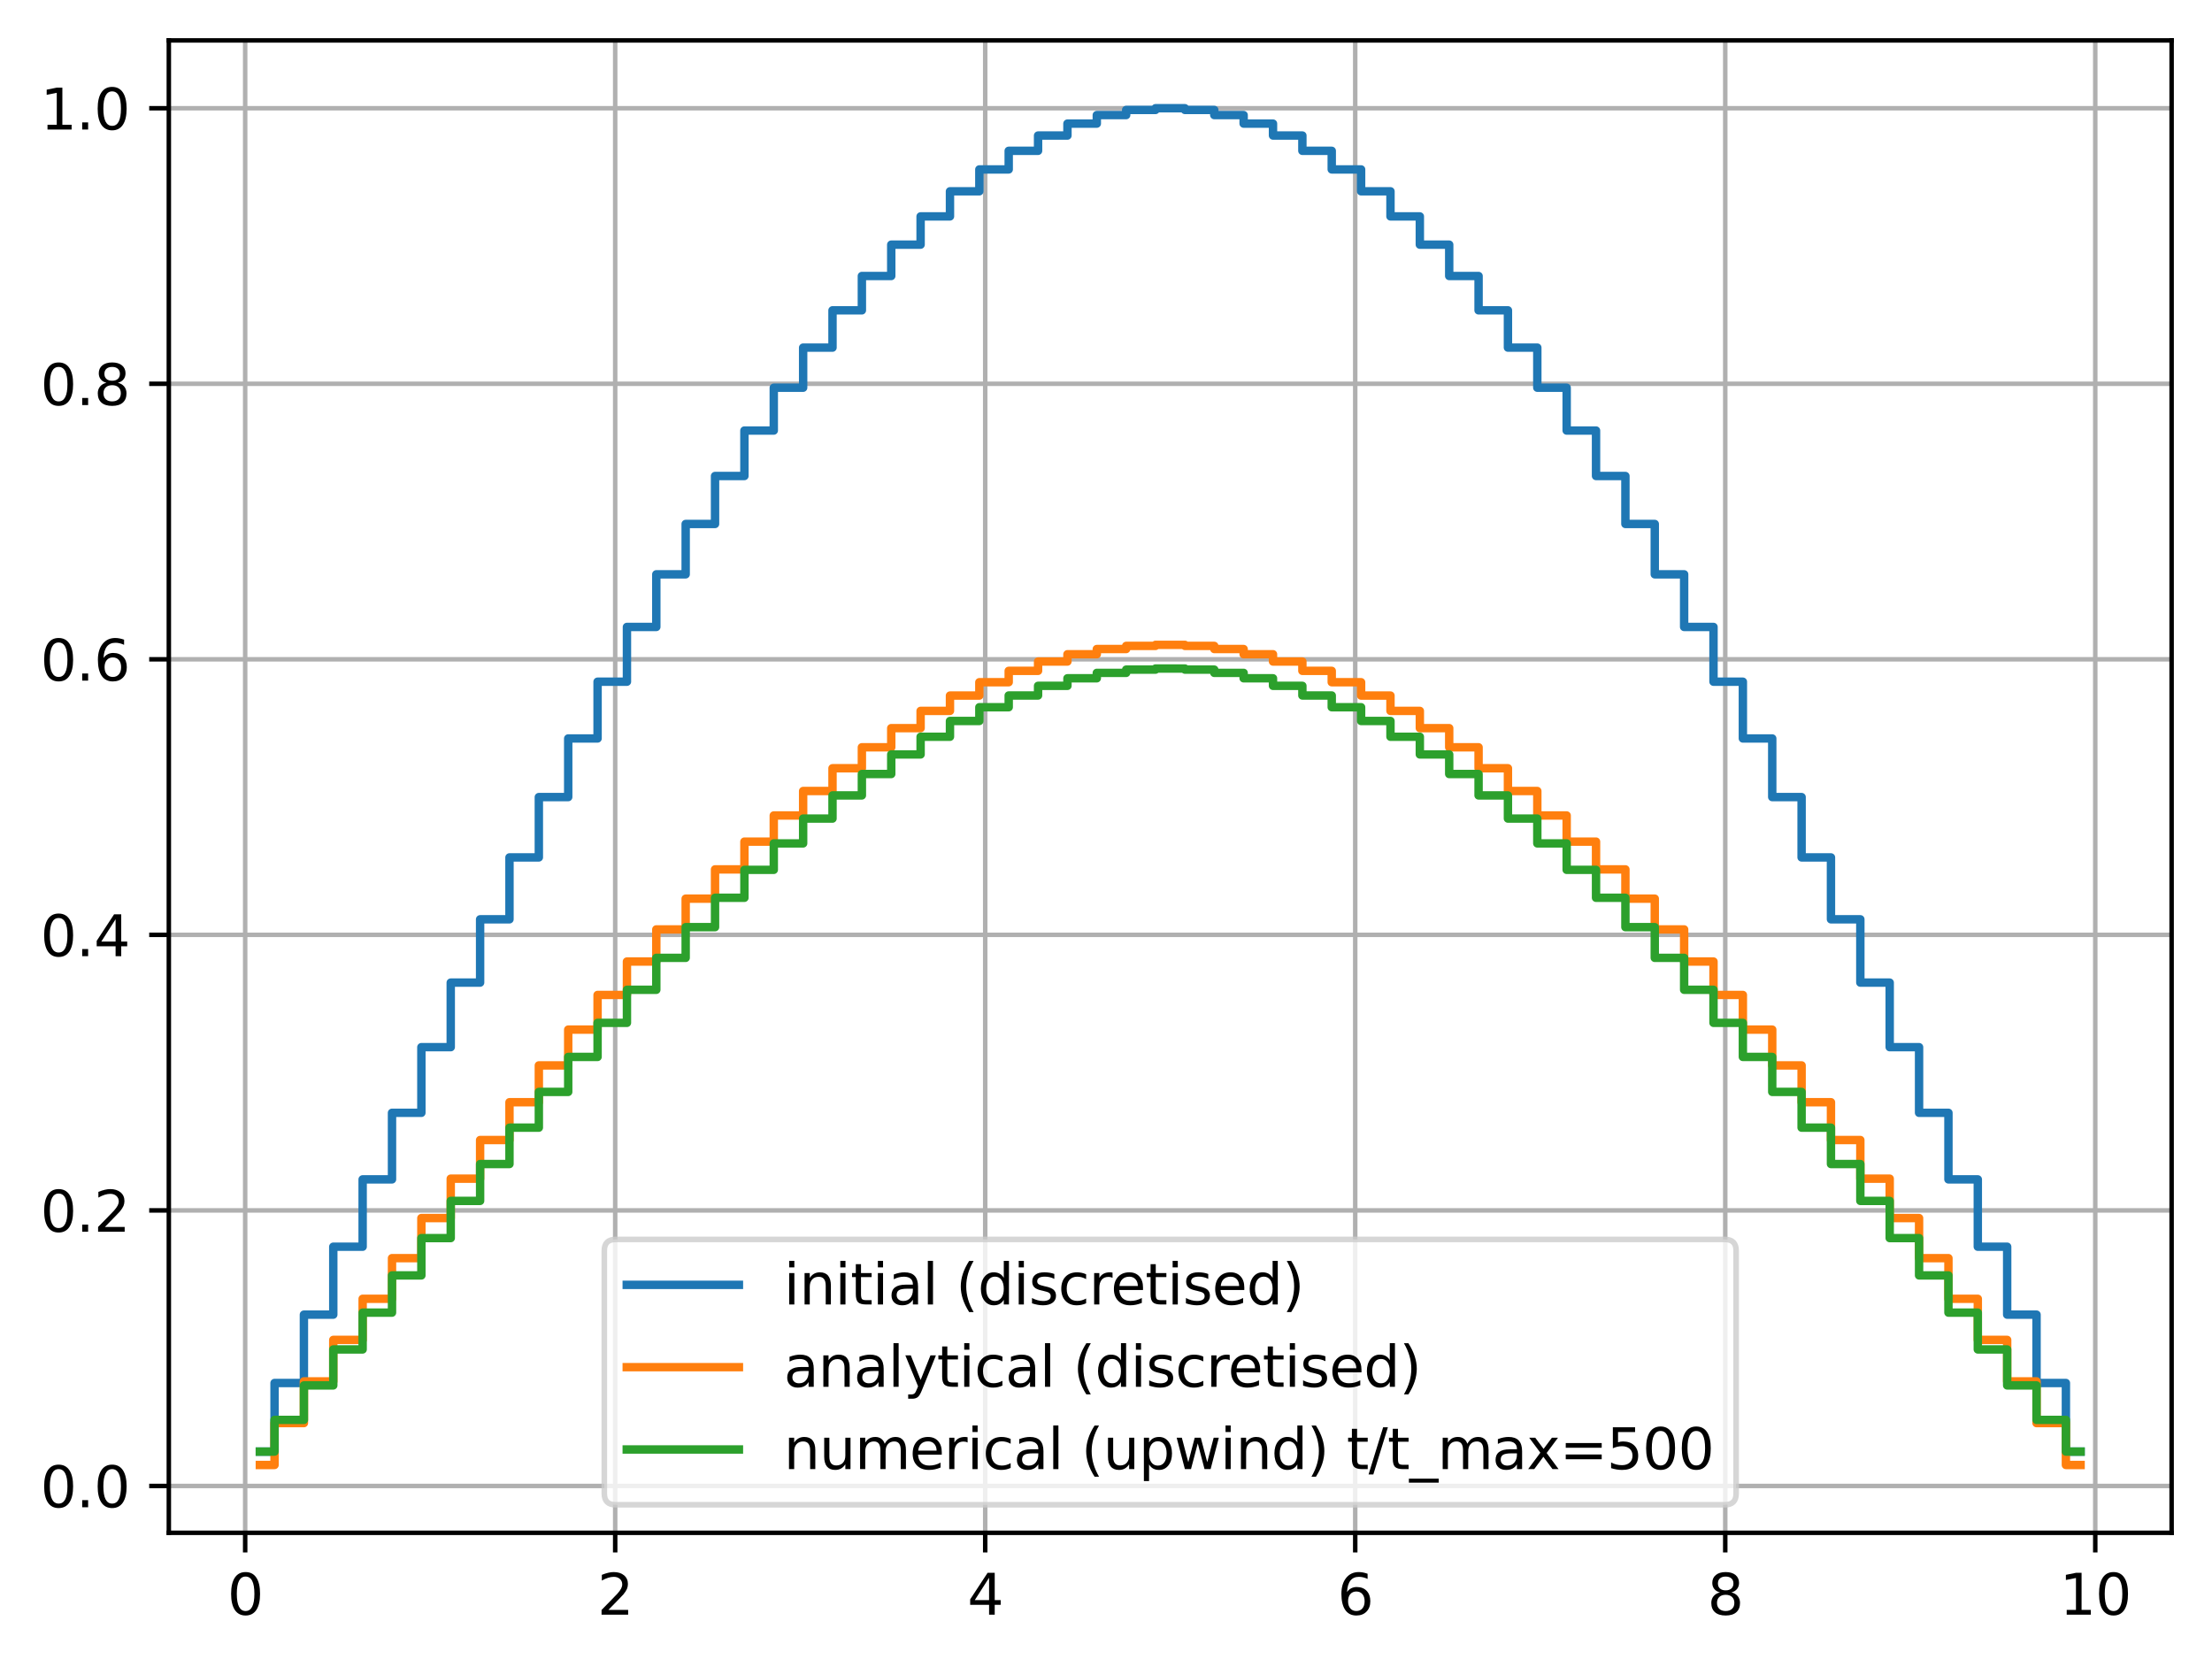 <?xml version="1.0" encoding="utf-8" standalone="no"?>
<!DOCTYPE svg PUBLIC "-//W3C//DTD SVG 1.1//EN"
  "http://www.w3.org/Graphics/SVG/1.1/DTD/svg11.dtd">
<svg xmlns:xlink="http://www.w3.org/1999/xlink" width="394.423pt" height="297.19pt" viewBox="0 0 394.423 297.19" xmlns="http://www.w3.org/2000/svg" version="1.1">
 <defs>
  <style type="text/css">*{stroke-linejoin: round; stroke-linecap: butt}</style>
 </defs>
 <g id="figure_1">
  <g id="patch_1">
   <path d="M 0 297.19 
L 394.423 297.19 
L 394.423 0 
L 0 0 
z
" style="fill: #ffffff"/>
  </g>
  <g id="axes_1">
   <g id="patch_2">
    <path d="M 30.103 273.312 
L 387.223 273.312 
L 387.223 7.2 
L 30.103 7.2 
z
" style="fill: #ffffff"/>
   </g>
   <g id="matplotlib.axis_1">
    <g id="xtick_1">
     <g id="line2d_1">
      <path d="M 43.718 273.312 
L 43.718 7.2 
" clip-path="url(#pfc6f43fe8e)" style="fill: none; stroke: #b0b0b0; stroke-width: 0.8; stroke-linecap: square"/>
     </g>
     <g id="line2d_2">
      <defs>
       <path id="mfaf124a286" d="M 0 0 
L 0 3.5 
" style="stroke: #000000; stroke-width: 0.8"/>
      </defs>
      <g>
       <use xlink:href="#mfaf124a286" x="43.718" y="273.312" style="stroke: #000000; stroke-width: 0.8"/>
      </g>
     </g>
     <g id="text_1">
      <!-- 0 -->
      <g transform="translate(40.536 287.91) scale(0.1 -0.1)">
       <defs>
        <path id="DejaVuSans-30" d="M 2034 4250 
Q 1547 4250 1301 3770 
Q 1056 3291 1056 2328 
Q 1056 1369 1301 889 
Q 1547 409 2034 409 
Q 2525 409 2770 889 
Q 3016 1369 3016 2328 
Q 3016 3291 2770 3770 
Q 2525 4250 2034 4250 
z
M 2034 4750 
Q 2819 4750 3233 4129 
Q 3647 3509 3647 2328 
Q 3647 1150 3233 529 
Q 2819 -91 2034 -91 
Q 1250 -91 836 529 
Q 422 1150 422 2328 
Q 422 3509 836 4129 
Q 1250 4750 2034 4750 
z
" transform="scale(0.016)"/>
       </defs>
       <use xlink:href="#DejaVuSans-30"/>
      </g>
     </g>
    </g>
    <g id="xtick_2">
     <g id="line2d_3">
      <path d="M 109.696 273.312 
L 109.696 7.2 
" clip-path="url(#pfc6f43fe8e)" style="fill: none; stroke: #b0b0b0; stroke-width: 0.8; stroke-linecap: square"/>
     </g>
     <g id="line2d_4">
      <g>
       <use xlink:href="#mfaf124a286" x="109.696" y="273.312" style="stroke: #000000; stroke-width: 0.8"/>
      </g>
     </g>
     <g id="text_2">
      <!-- 2 -->
      <g transform="translate(106.515 287.91) scale(0.1 -0.1)">
       <defs>
        <path id="DejaVuSans-32" d="M 1228 531 
L 3431 531 
L 3431 0 
L 469 0 
L 469 531 
Q 828 903 1448 1529 
Q 2069 2156 2228 2338 
Q 2531 2678 2651 2914 
Q 2772 3150 2772 3378 
Q 2772 3750 2511 3984 
Q 2250 4219 1831 4219 
Q 1534 4219 1204 4116 
Q 875 4013 500 3803 
L 500 4441 
Q 881 4594 1212 4672 
Q 1544 4750 1819 4750 
Q 2544 4750 2975 4387 
Q 3406 4025 3406 3419 
Q 3406 3131 3298 2873 
Q 3191 2616 2906 2266 
Q 2828 2175 2409 1742 
Q 1991 1309 1228 531 
z
" transform="scale(0.016)"/>
       </defs>
       <use xlink:href="#DejaVuSans-32"/>
      </g>
     </g>
    </g>
    <g id="xtick_3">
     <g id="line2d_5">
      <path d="M 175.674 273.312 
L 175.674 7.2 
" clip-path="url(#pfc6f43fe8e)" style="fill: none; stroke: #b0b0b0; stroke-width: 0.8; stroke-linecap: square"/>
     </g>
     <g id="line2d_6">
      <g>
       <use xlink:href="#mfaf124a286" x="175.674" y="273.312" style="stroke: #000000; stroke-width: 0.8"/>
      </g>
     </g>
     <g id="text_3">
      <!-- 4 -->
      <g transform="translate(172.493 287.91) scale(0.1 -0.1)">
       <defs>
        <path id="DejaVuSans-34" d="M 2419 4116 
L 825 1625 
L 2419 1625 
L 2419 4116 
z
M 2253 4666 
L 3047 4666 
L 3047 1625 
L 3713 1625 
L 3713 1100 
L 3047 1100 
L 3047 0 
L 2419 0 
L 2419 1100 
L 313 1100 
L 313 1709 
L 2253 4666 
z
" transform="scale(0.016)"/>
       </defs>
       <use xlink:href="#DejaVuSans-34"/>
      </g>
     </g>
    </g>
    <g id="xtick_4">
     <g id="line2d_7">
      <path d="M 241.652 273.312 
L 241.652 7.2 
" clip-path="url(#pfc6f43fe8e)" style="fill: none; stroke: #b0b0b0; stroke-width: 0.8; stroke-linecap: square"/>
     </g>
     <g id="line2d_8">
      <g>
       <use xlink:href="#mfaf124a286" x="241.652" y="273.312" style="stroke: #000000; stroke-width: 0.8"/>
      </g>
     </g>
     <g id="text_4">
      <!-- 6 -->
      <g transform="translate(238.471 287.91) scale(0.1 -0.1)">
       <defs>
        <path id="DejaVuSans-36" d="M 2113 2584 
Q 1688 2584 1439 2293 
Q 1191 2003 1191 1497 
Q 1191 994 1439 701 
Q 1688 409 2113 409 
Q 2538 409 2786 701 
Q 3034 994 3034 1497 
Q 3034 2003 2786 2293 
Q 2538 2584 2113 2584 
z
M 3366 4563 
L 3366 3988 
Q 3128 4100 2886 4159 
Q 2644 4219 2406 4219 
Q 1781 4219 1451 3797 
Q 1122 3375 1075 2522 
Q 1259 2794 1537 2939 
Q 1816 3084 2150 3084 
Q 2853 3084 3261 2657 
Q 3669 2231 3669 1497 
Q 3669 778 3244 343 
Q 2819 -91 2113 -91 
Q 1303 -91 875 529 
Q 447 1150 447 2328 
Q 447 3434 972 4092 
Q 1497 4750 2381 4750 
Q 2619 4750 2861 4703 
Q 3103 4656 3366 4563 
z
" transform="scale(0.016)"/>
       </defs>
       <use xlink:href="#DejaVuSans-36"/>
      </g>
     </g>
    </g>
    <g id="xtick_5">
     <g id="line2d_9">
      <path d="M 307.63 273.312 
L 307.63 7.2 
" clip-path="url(#pfc6f43fe8e)" style="fill: none; stroke: #b0b0b0; stroke-width: 0.8; stroke-linecap: square"/>
     </g>
     <g id="line2d_10">
      <g>
       <use xlink:href="#mfaf124a286" x="307.63" y="273.312" style="stroke: #000000; stroke-width: 0.8"/>
      </g>
     </g>
     <g id="text_5">
      <!-- 8 -->
      <g transform="translate(304.449 287.91) scale(0.1 -0.1)">
       <defs>
        <path id="DejaVuSans-38" d="M 2034 2216 
Q 1584 2216 1326 1975 
Q 1069 1734 1069 1313 
Q 1069 891 1326 650 
Q 1584 409 2034 409 
Q 2484 409 2743 651 
Q 3003 894 3003 1313 
Q 3003 1734 2745 1975 
Q 2488 2216 2034 2216 
z
M 1403 2484 
Q 997 2584 770 2862 
Q 544 3141 544 3541 
Q 544 4100 942 4425 
Q 1341 4750 2034 4750 
Q 2731 4750 3128 4425 
Q 3525 4100 3525 3541 
Q 3525 3141 3298 2862 
Q 3072 2584 2669 2484 
Q 3125 2378 3379 2068 
Q 3634 1759 3634 1313 
Q 3634 634 3220 271 
Q 2806 -91 2034 -91 
Q 1263 -91 848 271 
Q 434 634 434 1313 
Q 434 1759 690 2068 
Q 947 2378 1403 2484 
z
M 1172 3481 
Q 1172 3119 1398 2916 
Q 1625 2713 2034 2713 
Q 2441 2713 2670 2916 
Q 2900 3119 2900 3481 
Q 2900 3844 2670 4047 
Q 2441 4250 2034 4250 
Q 1625 4250 1398 4047 
Q 1172 3844 1172 3481 
z
" transform="scale(0.016)"/>
       </defs>
       <use xlink:href="#DejaVuSans-38"/>
      </g>
     </g>
    </g>
    <g id="xtick_6">
     <g id="line2d_11">
      <path d="M 373.609 273.312 
L 373.609 7.2 
" clip-path="url(#pfc6f43fe8e)" style="fill: none; stroke: #b0b0b0; stroke-width: 0.8; stroke-linecap: square"/>
     </g>
     <g id="line2d_12">
      <g>
       <use xlink:href="#mfaf124a286" x="373.609" y="273.312" style="stroke: #000000; stroke-width: 0.8"/>
      </g>
     </g>
     <g id="text_6">
      <!-- 10 -->
      <g transform="translate(367.246 287.91) scale(0.1 -0.1)">
       <defs>
        <path id="DejaVuSans-31" d="M 794 531 
L 1825 531 
L 1825 4091 
L 703 3866 
L 703 4441 
L 1819 4666 
L 2450 4666 
L 2450 531 
L 3481 531 
L 3481 0 
L 794 0 
L 794 531 
z
" transform="scale(0.016)"/>
       </defs>
       <use xlink:href="#DejaVuSans-31"/>
       <use xlink:href="#DejaVuSans-30" transform="translate(63.623 0)"/>
      </g>
     </g>
    </g>
   </g>
   <g id="matplotlib.axis_2">
    <g id="ytick_1">
     <g id="line2d_13">
      <path d="M 30.103 264.955 
L 387.223 264.955 
" clip-path="url(#pfc6f43fe8e)" style="fill: none; stroke: #b0b0b0; stroke-width: 0.8; stroke-linecap: square"/>
     </g>
     <g id="line2d_14">
      <defs>
       <path id="m0161c56a48" d="M 0 0 
L -3.5 0 
" style="stroke: #000000; stroke-width: 0.8"/>
      </defs>
      <g>
       <use xlink:href="#m0161c56a48" x="30.103" y="264.955" style="stroke: #000000; stroke-width: 0.8"/>
      </g>
     </g>
     <g id="text_7">
      <!-- 0.0 -->
      <g transform="translate(7.2 268.754) scale(0.1 -0.1)">
       <defs>
        <path id="DejaVuSans-2e" d="M 684 794 
L 1344 794 
L 1344 0 
L 684 0 
L 684 794 
z
" transform="scale(0.016)"/>
       </defs>
       <use xlink:href="#DejaVuSans-30"/>
       <use xlink:href="#DejaVuSans-2e" transform="translate(63.623 0)"/>
       <use xlink:href="#DejaVuSans-30" transform="translate(95.41 0)"/>
      </g>
     </g>
    </g>
    <g id="ytick_2">
     <g id="line2d_15">
      <path d="M 30.103 215.823 
L 387.223 215.823 
" clip-path="url(#pfc6f43fe8e)" style="fill: none; stroke: #b0b0b0; stroke-width: 0.8; stroke-linecap: square"/>
     </g>
     <g id="line2d_16">
      <g>
       <use xlink:href="#m0161c56a48" x="30.103" y="215.823" style="stroke: #000000; stroke-width: 0.8"/>
      </g>
     </g>
     <g id="text_8">
      <!-- 0.2 -->
      <g transform="translate(7.2 219.622) scale(0.1 -0.1)">
       <use xlink:href="#DejaVuSans-30"/>
       <use xlink:href="#DejaVuSans-2e" transform="translate(63.623 0)"/>
       <use xlink:href="#DejaVuSans-32" transform="translate(95.41 0)"/>
      </g>
     </g>
    </g>
    <g id="ytick_3">
     <g id="line2d_17">
      <path d="M 30.103 166.691 
L 387.223 166.691 
" clip-path="url(#pfc6f43fe8e)" style="fill: none; stroke: #b0b0b0; stroke-width: 0.8; stroke-linecap: square"/>
     </g>
     <g id="line2d_18">
      <g>
       <use xlink:href="#m0161c56a48" x="30.103" y="166.691" style="stroke: #000000; stroke-width: 0.8"/>
      </g>
     </g>
     <g id="text_9">
      <!-- 0.4 -->
      <g transform="translate(7.2 170.491) scale(0.1 -0.1)">
       <use xlink:href="#DejaVuSans-30"/>
       <use xlink:href="#DejaVuSans-2e" transform="translate(63.623 0)"/>
       <use xlink:href="#DejaVuSans-34" transform="translate(95.41 0)"/>
      </g>
     </g>
    </g>
    <g id="ytick_4">
     <g id="line2d_19">
      <path d="M 30.103 117.56 
L 387.223 117.56 
" clip-path="url(#pfc6f43fe8e)" style="fill: none; stroke: #b0b0b0; stroke-width: 0.8; stroke-linecap: square"/>
     </g>
     <g id="line2d_20">
      <g>
       <use xlink:href="#m0161c56a48" x="30.103" y="117.56" style="stroke: #000000; stroke-width: 0.8"/>
      </g>
     </g>
     <g id="text_10">
      <!-- 0.6 -->
      <g transform="translate(7.2 121.359) scale(0.1 -0.1)">
       <use xlink:href="#DejaVuSans-30"/>
       <use xlink:href="#DejaVuSans-2e" transform="translate(63.623 0)"/>
       <use xlink:href="#DejaVuSans-36" transform="translate(95.41 0)"/>
      </g>
     </g>
    </g>
    <g id="ytick_5">
     <g id="line2d_21">
      <path d="M 30.103 68.428 
L 387.223 68.428 
" clip-path="url(#pfc6f43fe8e)" style="fill: none; stroke: #b0b0b0; stroke-width: 0.8; stroke-linecap: square"/>
     </g>
     <g id="line2d_22">
      <g>
       <use xlink:href="#m0161c56a48" x="30.103" y="68.428" style="stroke: #000000; stroke-width: 0.8"/>
      </g>
     </g>
     <g id="text_11">
      <!-- 0.8 -->
      <g transform="translate(7.2 72.227) scale(0.1 -0.1)">
       <use xlink:href="#DejaVuSans-30"/>
       <use xlink:href="#DejaVuSans-2e" transform="translate(63.623 0)"/>
       <use xlink:href="#DejaVuSans-38" transform="translate(95.41 0)"/>
      </g>
     </g>
    </g>
    <g id="ytick_6">
     <g id="line2d_23">
      <path d="M 30.103 19.296 
L 387.223 19.296 
" clip-path="url(#pfc6f43fe8e)" style="fill: none; stroke: #b0b0b0; stroke-width: 0.8; stroke-linecap: square"/>
     </g>
     <g id="line2d_24">
      <g>
       <use xlink:href="#m0161c56a48" x="30.103" y="19.296" style="stroke: #000000; stroke-width: 0.8"/>
      </g>
     </g>
     <g id="text_12">
      <!-- 1.0 -->
      <g transform="translate(7.2 23.095) scale(0.1 -0.1)">
       <use xlink:href="#DejaVuSans-31"/>
       <use xlink:href="#DejaVuSans-2e" transform="translate(63.623 0)"/>
       <use xlink:href="#DejaVuSans-30" transform="translate(95.41 0)"/>
      </g>
     </g>
    </g>
   </g>
   <g id="line2d_25">
    <path d="M 46.336 258.831 
L 48.954 258.831 
L 48.954 246.597 
L 54.19 246.597 
L 54.19 234.409 
L 59.427 234.409 
L 59.427 222.297 
L 64.663 222.297 
L 64.663 210.291 
L 69.899 210.291 
L 69.899 198.421 
L 75.136 198.421 
L 75.136 186.716 
L 80.372 186.716 
L 80.372 175.206 
L 85.609 175.206 
L 85.609 163.919 
L 90.845 163.919 
L 90.845 152.883 
L 96.081 152.883 
L 96.081 142.125 
L 101.318 142.125 
L 101.318 131.674 
L 106.554 131.674 
L 106.554 121.553 
L 111.79 121.553 
L 111.79 111.789 
L 117.027 111.789 
L 117.027 102.406 
L 122.263 102.406 
L 122.263 93.427 
L 127.499 93.427 
L 127.499 84.874 
L 132.736 84.874 
L 132.736 76.769 
L 137.972 76.769 
L 137.972 69.132 
L 143.209 69.132 
L 143.209 61.982 
L 148.445 61.982 
L 148.445 55.336 
L 153.681 55.336 
L 153.681 49.212 
L 158.918 49.212 
L 158.918 43.624 
L 164.154 43.624 
L 164.154 38.586 
L 169.39 38.586 
L 169.39 34.111 
L 174.627 34.111 
L 174.627 30.21 
L 179.863 30.21 
L 179.863 26.892 
L 185.099 26.892 
L 185.099 24.167 
L 190.336 24.167 
L 190.336 22.04 
L 195.572 22.04 
L 195.572 20.517 
L 200.809 20.517 
L 200.809 19.601 
L 206.045 19.601 
L 206.045 19.296 
L 211.281 19.296 
L 211.281 19.601 
L 216.518 19.601 
L 216.518 20.517 
L 221.754 20.517 
L 221.754 22.04 
L 226.99 22.04 
L 226.99 24.167 
L 232.227 24.167 
L 232.227 26.892 
L 237.463 26.892 
L 237.463 30.21 
L 242.699 30.21 
L 242.699 34.111 
L 247.936 34.111 
L 247.936 38.586 
L 253.172 38.586 
L 253.172 43.624 
L 258.409 43.624 
L 258.409 49.212 
L 263.645 49.212 
L 263.645 55.336 
L 268.881 55.336 
L 268.881 61.982 
L 274.118 61.982 
L 274.118 69.132 
L 279.354 69.132 
L 279.354 76.769 
L 284.59 76.769 
L 284.59 84.874 
L 289.827 84.874 
L 289.827 93.427 
L 295.063 93.427 
L 295.063 102.406 
L 300.299 102.406 
L 300.299 111.789 
L 305.536 111.789 
L 305.536 121.553 
L 310.772 121.553 
L 310.772 131.674 
L 316.009 131.674 
L 316.009 142.125 
L 321.245 142.125 
L 321.245 152.883 
L 326.481 152.883 
L 326.481 163.919 
L 331.718 163.919 
L 331.718 175.206 
L 336.954 175.206 
L 336.954 186.716 
L 342.19 186.716 
L 342.19 198.421 
L 347.427 198.421 
L 347.427 210.291 
L 352.663 210.291 
L 352.663 222.297 
L 357.899 222.297 
L 357.899 234.409 
L 363.136 234.409 
L 363.136 246.597 
L 368.372 246.597 
L 368.372 258.831 
L 370.99 258.831 
" clip-path="url(#pfc6f43fe8e)" style="fill: none; stroke: #1f77b4; stroke-width: 1.5; stroke-linecap: square"/>
   </g>
   <g id="line2d_26">
    <path d="M 46.336 261.216 
L 48.954 261.216 
L 48.954 253.747 
L 54.19 253.747 
L 54.19 246.307 
L 59.427 246.307 
L 59.427 238.912 
L 64.663 238.912 
L 64.663 231.583 
L 69.899 231.583 
L 69.899 224.336 
L 75.136 224.336 
L 75.136 217.19 
L 80.372 217.19 
L 80.372 210.163 
L 85.609 210.163 
L 85.609 203.272 
L 90.845 203.272 
L 90.845 196.535 
L 96.081 196.535 
L 96.081 189.968 
L 101.318 189.968 
L 101.318 183.587 
L 106.554 183.587 
L 106.554 177.408 
L 111.79 177.408 
L 111.79 171.448 
L 117.027 171.448 
L 117.027 165.719 
L 122.263 165.719 
L 122.263 160.237 
L 127.499 160.237 
L 127.499 155.016 
L 132.736 155.016 
L 132.736 150.068 
L 137.972 150.068 
L 137.972 145.406 
L 143.209 145.406 
L 143.209 141.04 
L 148.445 141.04 
L 148.445 136.983 
L 153.681 136.983 
L 153.681 133.244 
L 158.918 133.244 
L 158.918 129.833 
L 164.154 129.833 
L 164.154 126.757 
L 169.39 126.757 
L 169.39 124.025 
L 174.627 124.025 
L 174.627 121.644 
L 179.863 121.644 
L 179.863 119.618 
L 185.099 119.618 
L 185.099 117.954 
L 190.336 117.954 
L 190.336 116.656 
L 195.572 116.656 
L 195.572 115.726 
L 200.809 115.726 
L 200.809 115.167 
L 206.045 115.167 
L 206.045 114.981 
L 211.281 114.981 
L 211.281 115.167 
L 216.518 115.167 
L 216.518 115.726 
L 221.754 115.726 
L 221.754 116.656 
L 226.99 116.656 
L 226.99 117.954 
L 232.227 117.954 
L 232.227 119.618 
L 237.463 119.618 
L 237.463 121.644 
L 242.699 121.644 
L 242.699 124.025 
L 247.936 124.025 
L 247.936 126.757 
L 253.172 126.757 
L 253.172 129.833 
L 258.409 129.833 
L 258.409 133.244 
L 263.645 133.244 
L 263.645 136.983 
L 268.881 136.983 
L 268.881 141.04 
L 274.118 141.04 
L 274.118 145.406 
L 279.354 145.406 
L 279.354 150.068 
L 284.59 150.068 
L 284.59 155.016 
L 289.827 155.016 
L 289.827 160.237 
L 295.063 160.237 
L 295.063 165.719 
L 300.299 165.719 
L 300.299 171.448 
L 305.536 171.448 
L 305.536 177.408 
L 310.772 177.408 
L 310.772 183.587 
L 316.009 183.587 
L 316.009 189.968 
L 321.245 189.968 
L 321.245 196.535 
L 326.481 196.535 
L 326.481 203.272 
L 331.718 203.272 
L 331.718 210.163 
L 336.954 210.163 
L 336.954 217.19 
L 342.19 217.19 
L 342.19 224.336 
L 347.427 224.336 
L 347.427 231.583 
L 352.663 231.583 
L 352.663 238.912 
L 357.899 238.912 
L 357.899 246.307 
L 363.136 246.307 
L 363.136 253.747 
L 368.372 253.747 
L 368.372 261.216 
L 370.99 261.216 
" clip-path="url(#pfc6f43fe8e)" style="fill: none; stroke: #ff7f0e; stroke-width: 1.5; stroke-linecap: square"/>
   </g>
   <g id="line2d_27">
    <path d="M 46.336 258.831 
L 48.954 258.831 
L 48.954 253.179 
L 54.19 253.179 
L 54.19 247.031 
L 59.427 247.031 
L 59.427 240.614 
L 64.663 240.614 
L 64.663 234.05 
L 69.899 234.05 
L 69.899 227.414 
L 75.136 227.414 
L 75.136 220.76 
L 80.372 220.76 
L 80.372 214.129 
L 85.609 214.129 
L 85.609 207.555 
L 90.845 207.555 
L 90.845 201.069 
L 96.081 201.069 
L 96.081 194.695 
L 101.318 194.695 
L 101.318 188.458 
L 106.554 188.458 
L 106.554 182.382 
L 111.79 182.382 
L 111.79 176.486 
L 117.027 176.486 
L 117.027 170.792 
L 122.263 170.792 
L 122.263 165.317 
L 127.499 165.317 
L 127.499 160.08 
L 132.736 160.08 
L 132.736 155.097 
L 137.972 155.097 
L 137.972 150.384 
L 143.209 150.384 
L 143.209 145.957 
L 148.445 145.957 
L 148.445 141.829 
L 153.681 141.829 
L 153.681 138.014 
L 158.918 138.014 
L 158.918 134.523 
L 164.154 134.523 
L 164.154 131.368 
L 169.39 131.368 
L 169.39 128.558 
L 174.627 128.558 
L 174.627 126.103 
L 179.863 126.103 
L 179.863 124.011 
L 185.099 124.011 
L 185.099 122.289 
L 190.336 122.289 
L 190.336 120.943 
L 195.572 120.943 
L 195.572 119.977 
L 200.809 119.977 
L 200.809 119.396 
L 206.045 119.396 
L 206.045 119.202 
L 211.281 119.202 
L 211.281 119.396 
L 216.518 119.396 
L 216.518 119.977 
L 221.754 119.977 
L 221.754 120.943 
L 226.99 120.943 
L 226.99 122.289 
L 232.227 122.289 
L 232.227 124.011 
L 237.463 124.011 
L 237.463 126.103 
L 242.699 126.103 
L 242.699 128.558 
L 247.936 128.558 
L 247.936 131.368 
L 253.172 131.368 
L 253.172 134.523 
L 258.409 134.523 
L 258.409 138.014 
L 263.645 138.014 
L 263.645 141.829 
L 268.881 141.829 
L 268.881 145.957 
L 274.118 145.957 
L 274.118 150.384 
L 279.354 150.384 
L 279.354 155.097 
L 284.59 155.097 
L 284.59 160.08 
L 289.827 160.08 
L 289.827 165.317 
L 295.063 165.317 
L 295.063 170.792 
L 300.299 170.792 
L 300.299 176.486 
L 305.536 176.486 
L 305.536 182.382 
L 310.772 182.382 
L 310.772 188.458 
L 316.009 188.458 
L 316.009 194.695 
L 321.245 194.695 
L 321.245 201.069 
L 326.481 201.069 
L 326.481 207.555 
L 331.718 207.555 
L 331.718 214.129 
L 336.954 214.129 
L 336.954 220.76 
L 342.19 220.76 
L 342.19 227.414 
L 347.427 227.414 
L 347.427 234.05 
L 352.663 234.05 
L 352.663 240.614 
L 357.899 240.614 
L 357.899 247.031 
L 363.136 247.031 
L 363.136 253.179 
L 368.372 253.179 
L 368.372 258.831 
L 370.99 258.831 
" clip-path="url(#pfc6f43fe8e)" style="fill: none; stroke: #2ca02c; stroke-width: 1.5; stroke-linecap: square"/>
   </g>
   <g id="patch_3">
    <path d="M 30.103 273.312 
L 30.103 7.2 
" style="fill: none; stroke: #000000; stroke-width: 0.8; stroke-linejoin: miter; stroke-linecap: square"/>
   </g>
   <g id="patch_4">
    <path d="M 387.223 273.312 
L 387.223 7.2 
" style="fill: none; stroke: #000000; stroke-width: 0.8; stroke-linejoin: miter; stroke-linecap: square"/>
   </g>
   <g id="patch_5">
    <path d="M 30.103 273.312 
L 387.223 273.312 
" style="fill: none; stroke: #000000; stroke-width: 0.8; stroke-linejoin: miter; stroke-linecap: square"/>
   </g>
   <g id="patch_6">
    <path d="M 30.103 7.2 
L 387.223 7.2 
" style="fill: none; stroke: #000000; stroke-width: 0.8; stroke-linejoin: miter; stroke-linecap: square"/>
   </g>
   <g id="legend_1">
    <g id="patch_7">
     <path d="M 109.756 268.312 
L 307.57 268.312 
Q 309.57 268.312 309.57 266.312 
L 309.57 223 
Q 309.57 221 307.57 221 
L 109.756 221 
Q 107.756 221 107.756 223 
L 107.756 266.312 
Q 107.756 268.312 109.756 268.312 
z
" style="fill: #ffffff; opacity: 0.8; stroke: #cccccc; stroke-linejoin: miter"/>
    </g>
    <g id="line2d_28">
     <path d="M 111.756 229.098 
L 116.756 229.098 
L 116.756 229.098 
L 126.756 229.098 
L 126.756 229.098 
L 131.756 229.098 
" style="fill: none; stroke: #1f77b4; stroke-width: 1.5; stroke-linecap: square"/>
    </g>
    <g id="text_13">
     <!-- initial (discretised) -->
     <g transform="translate(139.756 232.598) scale(0.1 -0.1)">
      <defs>
       <path id="DejaVuSans-69" d="M 603 3500 
L 1178 3500 
L 1178 0 
L 603 0 
L 603 3500 
z
M 603 4863 
L 1178 4863 
L 1178 4134 
L 603 4134 
L 603 4863 
z
" transform="scale(0.016)"/>
       <path id="DejaVuSans-6e" d="M 3513 2113 
L 3513 0 
L 2938 0 
L 2938 2094 
Q 2938 2591 2744 2837 
Q 2550 3084 2163 3084 
Q 1697 3084 1428 2787 
Q 1159 2491 1159 1978 
L 1159 0 
L 581 0 
L 581 3500 
L 1159 3500 
L 1159 2956 
Q 1366 3272 1645 3428 
Q 1925 3584 2291 3584 
Q 2894 3584 3203 3211 
Q 3513 2838 3513 2113 
z
" transform="scale(0.016)"/>
       <path id="DejaVuSans-74" d="M 1172 4494 
L 1172 3500 
L 2356 3500 
L 2356 3053 
L 1172 3053 
L 1172 1153 
Q 1172 725 1289 603 
Q 1406 481 1766 481 
L 2356 481 
L 2356 0 
L 1766 0 
Q 1100 0 847 248 
Q 594 497 594 1153 
L 594 3053 
L 172 3053 
L 172 3500 
L 594 3500 
L 594 4494 
L 1172 4494 
z
" transform="scale(0.016)"/>
       <path id="DejaVuSans-61" d="M 2194 1759 
Q 1497 1759 1228 1600 
Q 959 1441 959 1056 
Q 959 750 1161 570 
Q 1363 391 1709 391 
Q 2188 391 2477 730 
Q 2766 1069 2766 1631 
L 2766 1759 
L 2194 1759 
z
M 3341 1997 
L 3341 0 
L 2766 0 
L 2766 531 
Q 2569 213 2275 61 
Q 1981 -91 1556 -91 
Q 1019 -91 701 211 
Q 384 513 384 1019 
Q 384 1609 779 1909 
Q 1175 2209 1959 2209 
L 2766 2209 
L 2766 2266 
Q 2766 2663 2505 2880 
Q 2244 3097 1772 3097 
Q 1472 3097 1187 3025 
Q 903 2953 641 2809 
L 641 3341 
Q 956 3463 1253 3523 
Q 1550 3584 1831 3584 
Q 2591 3584 2966 3190 
Q 3341 2797 3341 1997 
z
" transform="scale(0.016)"/>
       <path id="DejaVuSans-6c" d="M 603 4863 
L 1178 4863 
L 1178 0 
L 603 0 
L 603 4863 
z
" transform="scale(0.016)"/>
       <path id="DejaVuSans-20" transform="scale(0.016)"/>
       <path id="DejaVuSans-28" d="M 1984 4856 
Q 1566 4138 1362 3434 
Q 1159 2731 1159 2009 
Q 1159 1288 1364 580 
Q 1569 -128 1984 -844 
L 1484 -844 
Q 1016 -109 783 600 
Q 550 1309 550 2009 
Q 550 2706 781 3412 
Q 1013 4119 1484 4856 
L 1984 4856 
z
" transform="scale(0.016)"/>
       <path id="DejaVuSans-64" d="M 2906 2969 
L 2906 4863 
L 3481 4863 
L 3481 0 
L 2906 0 
L 2906 525 
Q 2725 213 2448 61 
Q 2172 -91 1784 -91 
Q 1150 -91 751 415 
Q 353 922 353 1747 
Q 353 2572 751 3078 
Q 1150 3584 1784 3584 
Q 2172 3584 2448 3432 
Q 2725 3281 2906 2969 
z
M 947 1747 
Q 947 1113 1208 752 
Q 1469 391 1925 391 
Q 2381 391 2643 752 
Q 2906 1113 2906 1747 
Q 2906 2381 2643 2742 
Q 2381 3103 1925 3103 
Q 1469 3103 1208 2742 
Q 947 2381 947 1747 
z
" transform="scale(0.016)"/>
       <path id="DejaVuSans-73" d="M 2834 3397 
L 2834 2853 
Q 2591 2978 2328 3040 
Q 2066 3103 1784 3103 
Q 1356 3103 1142 2972 
Q 928 2841 928 2578 
Q 928 2378 1081 2264 
Q 1234 2150 1697 2047 
L 1894 2003 
Q 2506 1872 2764 1633 
Q 3022 1394 3022 966 
Q 3022 478 2636 193 
Q 2250 -91 1575 -91 
Q 1294 -91 989 -36 
Q 684 19 347 128 
L 347 722 
Q 666 556 975 473 
Q 1284 391 1588 391 
Q 1994 391 2212 530 
Q 2431 669 2431 922 
Q 2431 1156 2273 1281 
Q 2116 1406 1581 1522 
L 1381 1569 
Q 847 1681 609 1914 
Q 372 2147 372 2553 
Q 372 3047 722 3315 
Q 1072 3584 1716 3584 
Q 2034 3584 2315 3537 
Q 2597 3491 2834 3397 
z
" transform="scale(0.016)"/>
       <path id="DejaVuSans-63" d="M 3122 3366 
L 3122 2828 
Q 2878 2963 2633 3030 
Q 2388 3097 2138 3097 
Q 1578 3097 1268 2742 
Q 959 2388 959 1747 
Q 959 1106 1268 751 
Q 1578 397 2138 397 
Q 2388 397 2633 464 
Q 2878 531 3122 666 
L 3122 134 
Q 2881 22 2623 -34 
Q 2366 -91 2075 -91 
Q 1284 -91 818 406 
Q 353 903 353 1747 
Q 353 2603 823 3093 
Q 1294 3584 2113 3584 
Q 2378 3584 2631 3529 
Q 2884 3475 3122 3366 
z
" transform="scale(0.016)"/>
       <path id="DejaVuSans-72" d="M 2631 2963 
Q 2534 3019 2420 3045 
Q 2306 3072 2169 3072 
Q 1681 3072 1420 2755 
Q 1159 2438 1159 1844 
L 1159 0 
L 581 0 
L 581 3500 
L 1159 3500 
L 1159 2956 
Q 1341 3275 1631 3429 
Q 1922 3584 2338 3584 
Q 2397 3584 2469 3576 
Q 2541 3569 2628 3553 
L 2631 2963 
z
" transform="scale(0.016)"/>
       <path id="DejaVuSans-65" d="M 3597 1894 
L 3597 1613 
L 953 1613 
Q 991 1019 1311 708 
Q 1631 397 2203 397 
Q 2534 397 2845 478 
Q 3156 559 3463 722 
L 3463 178 
Q 3153 47 2828 -22 
Q 2503 -91 2169 -91 
Q 1331 -91 842 396 
Q 353 884 353 1716 
Q 353 2575 817 3079 
Q 1281 3584 2069 3584 
Q 2775 3584 3186 3129 
Q 3597 2675 3597 1894 
z
M 3022 2063 
Q 3016 2534 2758 2815 
Q 2500 3097 2075 3097 
Q 1594 3097 1305 2825 
Q 1016 2553 972 2059 
L 3022 2063 
z
" transform="scale(0.016)"/>
       <path id="DejaVuSans-29" d="M 513 4856 
L 1013 4856 
Q 1481 4119 1714 3412 
Q 1947 2706 1947 2009 
Q 1947 1309 1714 600 
Q 1481 -109 1013 -844 
L 513 -844 
Q 928 -128 1133 580 
Q 1338 1288 1338 2009 
Q 1338 2731 1133 3434 
Q 928 4138 513 4856 
z
" transform="scale(0.016)"/>
      </defs>
      <use xlink:href="#DejaVuSans-69"/>
      <use xlink:href="#DejaVuSans-6e" transform="translate(27.783 0)"/>
      <use xlink:href="#DejaVuSans-69" transform="translate(91.162 0)"/>
      <use xlink:href="#DejaVuSans-74" transform="translate(118.945 0)"/>
      <use xlink:href="#DejaVuSans-69" transform="translate(158.154 0)"/>
      <use xlink:href="#DejaVuSans-61" transform="translate(185.938 0)"/>
      <use xlink:href="#DejaVuSans-6c" transform="translate(247.217 0)"/>
      <use xlink:href="#DejaVuSans-20" transform="translate(275 0)"/>
      <use xlink:href="#DejaVuSans-28" transform="translate(306.787 0)"/>
      <use xlink:href="#DejaVuSans-64" transform="translate(345.801 0)"/>
      <use xlink:href="#DejaVuSans-69" transform="translate(409.277 0)"/>
      <use xlink:href="#DejaVuSans-73" transform="translate(437.061 0)"/>
      <use xlink:href="#DejaVuSans-63" transform="translate(489.16 0)"/>
      <use xlink:href="#DejaVuSans-72" transform="translate(544.141 0)"/>
      <use xlink:href="#DejaVuSans-65" transform="translate(583.004 0)"/>
      <use xlink:href="#DejaVuSans-74" transform="translate(644.527 0)"/>
      <use xlink:href="#DejaVuSans-69" transform="translate(683.736 0)"/>
      <use xlink:href="#DejaVuSans-73" transform="translate(711.52 0)"/>
      <use xlink:href="#DejaVuSans-65" transform="translate(763.619 0)"/>
      <use xlink:href="#DejaVuSans-64" transform="translate(825.143 0)"/>
      <use xlink:href="#DejaVuSans-29" transform="translate(888.619 0)"/>
     </g>
    </g>
    <g id="line2d_29">
     <path d="M 111.756 243.776 
L 116.756 243.776 
L 116.756 243.776 
L 126.756 243.776 
L 126.756 243.776 
L 131.756 243.776 
" style="fill: none; stroke: #ff7f0e; stroke-width: 1.5; stroke-linecap: square"/>
    </g>
    <g id="text_14">
     <!-- analytical (discretised) -->
     <g transform="translate(139.756 247.276) scale(0.1 -0.1)">
      <defs>
       <path id="DejaVuSans-79" d="M 2059 -325 
Q 1816 -950 1584 -1140 
Q 1353 -1331 966 -1331 
L 506 -1331 
L 506 -850 
L 844 -850 
Q 1081 -850 1212 -737 
Q 1344 -625 1503 -206 
L 1606 56 
L 191 3500 
L 800 3500 
L 1894 763 
L 2988 3500 
L 3597 3500 
L 2059 -325 
z
" transform="scale(0.016)"/>
      </defs>
      <use xlink:href="#DejaVuSans-61"/>
      <use xlink:href="#DejaVuSans-6e" transform="translate(61.279 0)"/>
      <use xlink:href="#DejaVuSans-61" transform="translate(124.658 0)"/>
      <use xlink:href="#DejaVuSans-6c" transform="translate(185.938 0)"/>
      <use xlink:href="#DejaVuSans-79" transform="translate(213.721 0)"/>
      <use xlink:href="#DejaVuSans-74" transform="translate(272.9 0)"/>
      <use xlink:href="#DejaVuSans-69" transform="translate(312.109 0)"/>
      <use xlink:href="#DejaVuSans-63" transform="translate(339.893 0)"/>
      <use xlink:href="#DejaVuSans-61" transform="translate(394.873 0)"/>
      <use xlink:href="#DejaVuSans-6c" transform="translate(456.152 0)"/>
      <use xlink:href="#DejaVuSans-20" transform="translate(483.936 0)"/>
      <use xlink:href="#DejaVuSans-28" transform="translate(515.723 0)"/>
      <use xlink:href="#DejaVuSans-64" transform="translate(554.736 0)"/>
      <use xlink:href="#DejaVuSans-69" transform="translate(618.213 0)"/>
      <use xlink:href="#DejaVuSans-73" transform="translate(645.996 0)"/>
      <use xlink:href="#DejaVuSans-63" transform="translate(698.096 0)"/>
      <use xlink:href="#DejaVuSans-72" transform="translate(753.076 0)"/>
      <use xlink:href="#DejaVuSans-65" transform="translate(791.939 0)"/>
      <use xlink:href="#DejaVuSans-74" transform="translate(853.463 0)"/>
      <use xlink:href="#DejaVuSans-69" transform="translate(892.672 0)"/>
      <use xlink:href="#DejaVuSans-73" transform="translate(920.455 0)"/>
      <use xlink:href="#DejaVuSans-65" transform="translate(972.555 0)"/>
      <use xlink:href="#DejaVuSans-64" transform="translate(1034.078 0)"/>
      <use xlink:href="#DejaVuSans-29" transform="translate(1097.555 0)"/>
     </g>
    </g>
    <g id="line2d_30">
     <path d="M 111.756 258.454 
L 116.756 258.454 
L 116.756 258.454 
L 126.756 258.454 
L 126.756 258.454 
L 131.756 258.454 
" style="fill: none; stroke: #2ca02c; stroke-width: 1.5; stroke-linecap: square"/>
    </g>
    <g id="text_15">
     <!-- numerical (upwind) t/t_max=500 -->
     <g transform="translate(139.756 261.954) scale(0.1 -0.1)">
      <defs>
       <path id="DejaVuSans-75" d="M 544 1381 
L 544 3500 
L 1119 3500 
L 1119 1403 
Q 1119 906 1312 657 
Q 1506 409 1894 409 
Q 2359 409 2629 706 
Q 2900 1003 2900 1516 
L 2900 3500 
L 3475 3500 
L 3475 0 
L 2900 0 
L 2900 538 
Q 2691 219 2414 64 
Q 2138 -91 1772 -91 
Q 1169 -91 856 284 
Q 544 659 544 1381 
z
M 1991 3584 
L 1991 3584 
z
" transform="scale(0.016)"/>
       <path id="DejaVuSans-6d" d="M 3328 2828 
Q 3544 3216 3844 3400 
Q 4144 3584 4550 3584 
Q 5097 3584 5394 3201 
Q 5691 2819 5691 2113 
L 5691 0 
L 5113 0 
L 5113 2094 
Q 5113 2597 4934 2840 
Q 4756 3084 4391 3084 
Q 3944 3084 3684 2787 
Q 3425 2491 3425 1978 
L 3425 0 
L 2847 0 
L 2847 2094 
Q 2847 2600 2669 2842 
Q 2491 3084 2119 3084 
Q 1678 3084 1418 2786 
Q 1159 2488 1159 1978 
L 1159 0 
L 581 0 
L 581 3500 
L 1159 3500 
L 1159 2956 
Q 1356 3278 1631 3431 
Q 1906 3584 2284 3584 
Q 2666 3584 2933 3390 
Q 3200 3197 3328 2828 
z
" transform="scale(0.016)"/>
       <path id="DejaVuSans-70" d="M 1159 525 
L 1159 -1331 
L 581 -1331 
L 581 3500 
L 1159 3500 
L 1159 2969 
Q 1341 3281 1617 3432 
Q 1894 3584 2278 3584 
Q 2916 3584 3314 3078 
Q 3713 2572 3713 1747 
Q 3713 922 3314 415 
Q 2916 -91 2278 -91 
Q 1894 -91 1617 61 
Q 1341 213 1159 525 
z
M 3116 1747 
Q 3116 2381 2855 2742 
Q 2594 3103 2138 3103 
Q 1681 3103 1420 2742 
Q 1159 2381 1159 1747 
Q 1159 1113 1420 752 
Q 1681 391 2138 391 
Q 2594 391 2855 752 
Q 3116 1113 3116 1747 
z
" transform="scale(0.016)"/>
       <path id="DejaVuSans-77" d="M 269 3500 
L 844 3500 
L 1563 769 
L 2278 3500 
L 2956 3500 
L 3675 769 
L 4391 3500 
L 4966 3500 
L 4050 0 
L 3372 0 
L 2619 2869 
L 1863 0 
L 1184 0 
L 269 3500 
z
" transform="scale(0.016)"/>
       <path id="DejaVuSans-2f" d="M 1625 4666 
L 2156 4666 
L 531 -594 
L 0 -594 
L 1625 4666 
z
" transform="scale(0.016)"/>
       <path id="DejaVuSans-5f" d="M 3263 -1063 
L 3263 -1509 
L -63 -1509 
L -63 -1063 
L 3263 -1063 
z
" transform="scale(0.016)"/>
       <path id="DejaVuSans-78" d="M 3513 3500 
L 2247 1797 
L 3578 0 
L 2900 0 
L 1881 1375 
L 863 0 
L 184 0 
L 1544 1831 
L 300 3500 
L 978 3500 
L 1906 2253 
L 2834 3500 
L 3513 3500 
z
" transform="scale(0.016)"/>
       <path id="DejaVuSans-3d" d="M 678 2906 
L 4684 2906 
L 4684 2381 
L 678 2381 
L 678 2906 
z
M 678 1631 
L 4684 1631 
L 4684 1100 
L 678 1100 
L 678 1631 
z
" transform="scale(0.016)"/>
       <path id="DejaVuSans-35" d="M 691 4666 
L 3169 4666 
L 3169 4134 
L 1269 4134 
L 1269 2991 
Q 1406 3038 1543 3061 
Q 1681 3084 1819 3084 
Q 2600 3084 3056 2656 
Q 3513 2228 3513 1497 
Q 3513 744 3044 326 
Q 2575 -91 1722 -91 
Q 1428 -91 1123 -41 
Q 819 9 494 109 
L 494 744 
Q 775 591 1075 516 
Q 1375 441 1709 441 
Q 2250 441 2565 725 
Q 2881 1009 2881 1497 
Q 2881 1984 2565 2268 
Q 2250 2553 1709 2553 
Q 1456 2553 1204 2497 
Q 953 2441 691 2322 
L 691 4666 
z
" transform="scale(0.016)"/>
      </defs>
      <use xlink:href="#DejaVuSans-6e"/>
      <use xlink:href="#DejaVuSans-75" transform="translate(63.379 0)"/>
      <use xlink:href="#DejaVuSans-6d" transform="translate(126.758 0)"/>
      <use xlink:href="#DejaVuSans-65" transform="translate(224.17 0)"/>
      <use xlink:href="#DejaVuSans-72" transform="translate(285.693 0)"/>
      <use xlink:href="#DejaVuSans-69" transform="translate(326.807 0)"/>
      <use xlink:href="#DejaVuSans-63" transform="translate(354.59 0)"/>
      <use xlink:href="#DejaVuSans-61" transform="translate(409.57 0)"/>
      <use xlink:href="#DejaVuSans-6c" transform="translate(470.85 0)"/>
      <use xlink:href="#DejaVuSans-20" transform="translate(498.633 0)"/>
      <use xlink:href="#DejaVuSans-28" transform="translate(530.42 0)"/>
      <use xlink:href="#DejaVuSans-75" transform="translate(569.434 0)"/>
      <use xlink:href="#DejaVuSans-70" transform="translate(632.812 0)"/>
      <use xlink:href="#DejaVuSans-77" transform="translate(696.289 0)"/>
      <use xlink:href="#DejaVuSans-69" transform="translate(778.076 0)"/>
      <use xlink:href="#DejaVuSans-6e" transform="translate(805.859 0)"/>
      <use xlink:href="#DejaVuSans-64" transform="translate(869.238 0)"/>
      <use xlink:href="#DejaVuSans-29" transform="translate(932.715 0)"/>
      <use xlink:href="#DejaVuSans-20" transform="translate(971.729 0)"/>
      <use xlink:href="#DejaVuSans-74" transform="translate(1003.516 0)"/>
      <use xlink:href="#DejaVuSans-2f" transform="translate(1042.725 0)"/>
      <use xlink:href="#DejaVuSans-74" transform="translate(1076.416 0)"/>
      <use xlink:href="#DejaVuSans-5f" transform="translate(1115.625 0)"/>
      <use xlink:href="#DejaVuSans-6d" transform="translate(1165.625 0)"/>
      <use xlink:href="#DejaVuSans-61" transform="translate(1263.037 0)"/>
      <use xlink:href="#DejaVuSans-78" transform="translate(1324.316 0)"/>
      <use xlink:href="#DejaVuSans-3d" transform="translate(1383.496 0)"/>
      <use xlink:href="#DejaVuSans-35" transform="translate(1467.285 0)"/>
      <use xlink:href="#DejaVuSans-30" transform="translate(1530.908 0)"/>
      <use xlink:href="#DejaVuSans-30" transform="translate(1594.531 0)"/>
     </g>
    </g>
   </g>
  </g>
 </g>
 <defs>
  <clipPath id="pfc6f43fe8e">
   <rect x="30.103" y="7.2" width="357.12" height="266.112"/>
  </clipPath>
 </defs>
</svg>
